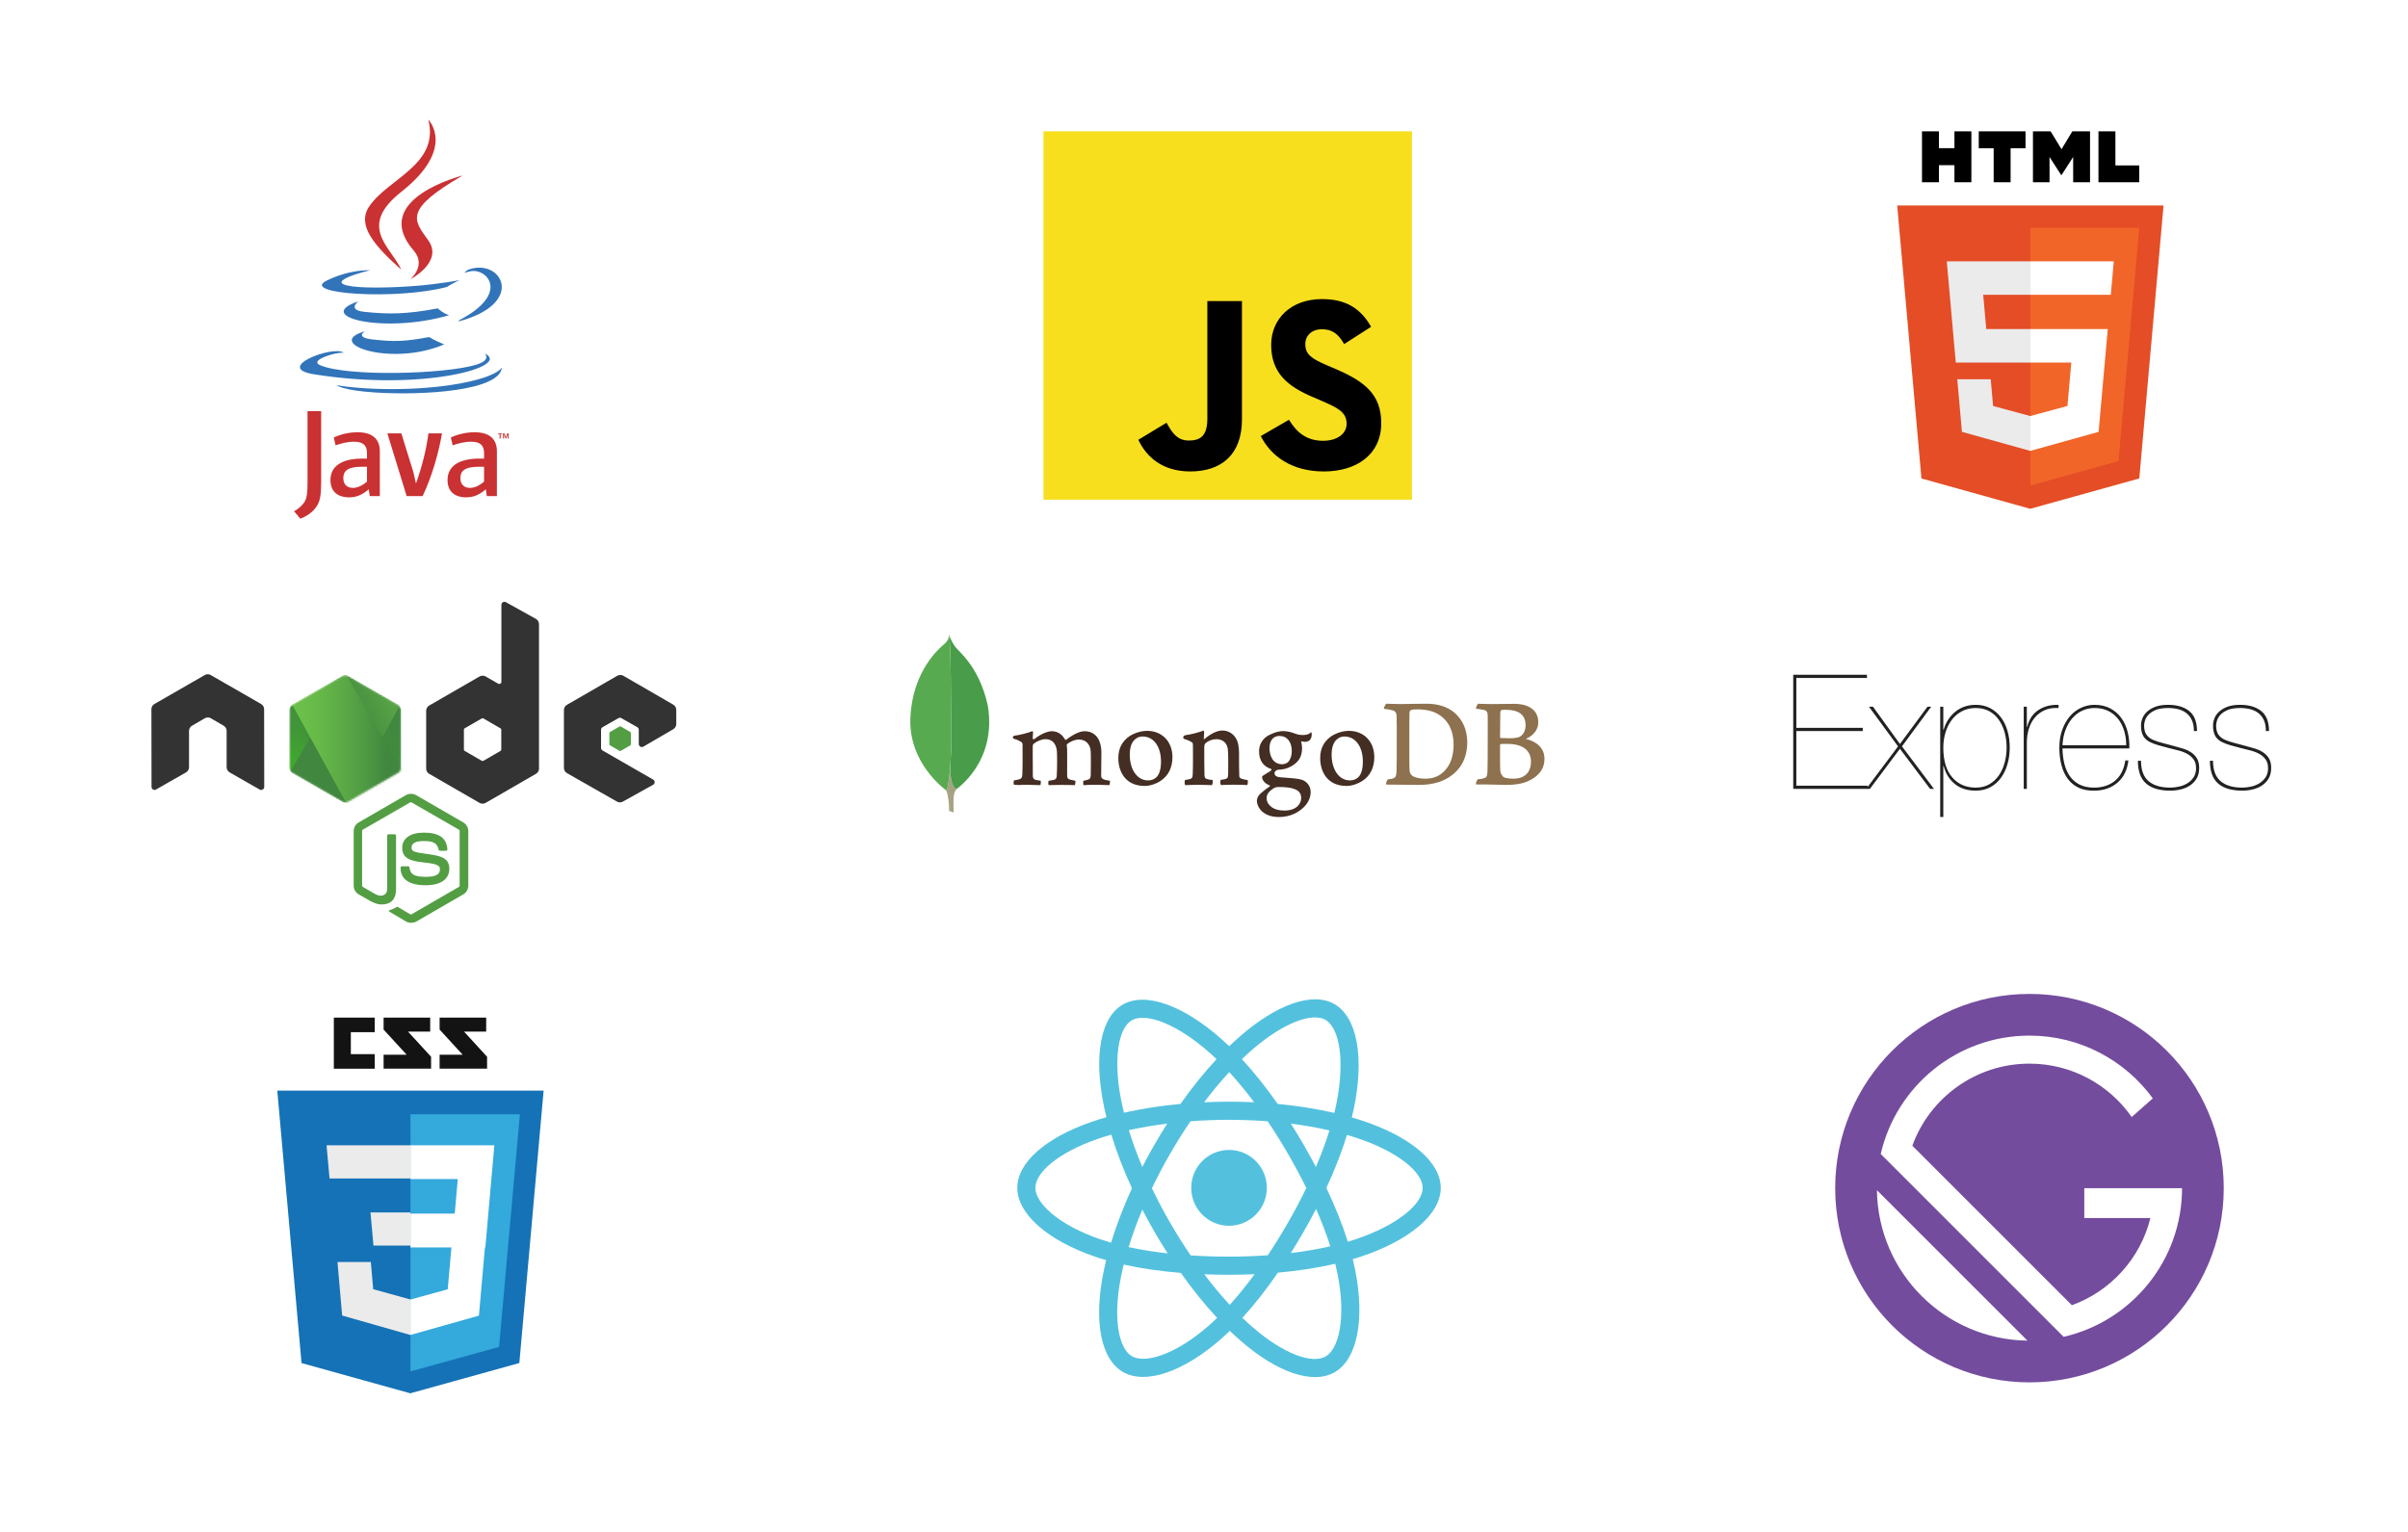 <svg width="1320" height="840" viewBox="0 0 1320 840" fill="none" xmlns="http://www.w3.org/2000/svg">
<g filter="url(#filter0_d)">
<rect x="21" y="16" width="1280" height="800" rx="20" fill="white"/>
<path d="M1054.29 258.365L1041 108.686H1187L1173.7 258.342L1113.91 274.99L1054.29 258.365Z" fill="#E44D26"/>
<path d="M1114 262.265L1162.31 248.812L1173.68 120.924H1114V262.265Z" fill="#F16529"/>
<path d="M1114 176.439H1089.81L1088.14 157.64H1114V139.282H1068.17L1068.61 144.207L1073.1 194.796H1114V176.439ZM1114 224.115L1113.92 224.137L1093.56 218.616L1092.26 203.975H1073.92L1076.48 232.799L1113.92 243.238L1114 243.215V224.115Z" fill="#EBEBEB"/>
<path d="M1054.58 68.009H1063.87V77.226H1072.37V68.009H1081.66V95.921H1072.37V86.574H1063.87V95.921H1054.58L1054.58 68.009ZM1093.87 77.266H1085.7V68.009H1111.34V77.266H1103.16V95.921H1093.87V77.266H1093.87ZM1115.41 68.009H1125.1L1131.06 77.817L1137.01 68.009H1146.7V95.921H1137.45V82.086L1131.06 92.01H1130.9L1124.5 82.086V95.921H1115.41V68.009H1115.41ZM1151.32 68.009H1160.61V86.695H1173.67V95.921H1151.32V68.009Z" fill="black"/>
<path d="M1113.94 176.439V194.796H1136.44L1134.32 218.604L1113.94 224.13V243.229L1151.41 232.799L1151.68 229.697L1155.98 181.368L1156.42 176.439H1151.5H1113.94ZM1113.94 139.282V157.64H1158.09L1158.45 153.514L1159.29 144.207L1159.72 139.282H1113.94Z" fill="white"/>
<path d="M985.705 426.822V396.85H1022.11V395.096H985.705V367.753H1024.41V366H984V428.575H1024.75V426.822H985.706H985.705ZM1057.58 383.528L1042.49 403.948L1027.74 383.528H1025.52L1041.46 405.263L1023.99 428.575H1026.03L1042.49 406.577L1059.03 428.575H1061.16L1043.6 405.262L1059.62 383.527H1057.58L1057.58 383.528ZM1066.27 444V415.956H1066.45C1067.47 420.045 1069.49 423.332 1072.5 425.815C1075.51 428.298 1079.35 429.54 1084.01 429.54C1087.02 429.54 1089.69 428.912 1092.02 427.656C1094.35 426.4 1096.3 424.691 1097.86 422.529C1099.43 420.367 1100.62 417.854 1101.44 414.991C1102.27 412.129 1102.68 409.119 1102.68 405.965C1102.68 402.576 1102.25 399.45 1101.4 396.587C1100.55 393.724 1099.31 391.241 1097.69 389.138C1096.07 387.034 1094.11 385.398 1091.81 384.23C1089.51 383.061 1086.91 382.477 1084.01 382.477C1081.79 382.477 1079.73 382.813 1077.83 383.485C1075.92 384.157 1074.23 385.106 1072.75 386.333C1071.27 387.57 1069.97 389.033 1068.92 390.671C1067.84 392.336 1067.01 394.162 1066.45 396.149H1066.27V383.528H1064.57V444H1066.27V444ZM1084.01 427.874C1078.67 427.874 1074.37 425.99 1071.13 422.221C1067.89 418.453 1066.27 413.034 1066.27 405.964C1066.27 403.042 1066.67 400.267 1067.47 397.638C1068.26 395.009 1069.42 392.701 1070.92 390.715C1072.43 388.728 1074.29 387.15 1076.51 385.982C1078.72 384.813 1081.22 384.229 1084.01 384.229C1086.85 384.229 1089.34 384.813 1091.47 385.982C1093.6 387.15 1095.36 388.743 1096.75 390.758C1098.15 392.774 1099.2 395.082 1099.91 397.682C1100.62 400.282 1100.97 403.042 1100.97 405.964C1100.97 408.593 1100.65 411.208 1099.99 413.808C1099.34 416.408 1098.33 418.745 1096.97 420.82C1095.6 422.893 1093.86 424.587 1091.72 425.902C1089.59 427.217 1087.02 427.874 1084.01 427.874V427.874ZM1112.06 428.575V403.072C1112.06 400.618 1112.4 398.222 1113.08 395.885C1113.76 393.548 1114.82 391.489 1116.24 389.707C1117.66 387.925 1119.46 386.522 1121.65 385.5C1123.84 384.477 1126.44 384.054 1129.45 384.229V382.476C1126.84 382.418 1124.55 382.71 1122.59 383.353C1120.63 383.995 1118.94 384.872 1117.52 385.982C1116.09 387.092 1114.96 388.392 1114.11 389.882C1113.25 391.37 1112.62 392.98 1112.23 394.658H1112.06V383.528H1110.35V428.576H1112.06V428.575ZM1131.58 406.402H1168.24C1168.36 403.305 1168.06 400.326 1167.35 397.463C1166.64 394.6 1165.5 392.058 1163.94 389.838C1162.38 387.618 1160.36 385.836 1157.89 384.492C1155.41 383.148 1152.47 382.476 1149.06 382.476C1146.62 382.476 1144.23 383.002 1141.9 384.054C1139.57 385.106 1137.52 386.639 1135.76 388.655C1134 390.671 1132.58 393.139 1131.5 396.061C1130.42 398.982 1129.88 402.312 1129.88 406.052C1129.88 409.382 1130.25 412.493 1130.99 415.385C1131.73 418.277 1132.86 420.79 1134.4 422.923C1135.93 425.055 1137.91 426.706 1140.32 427.874C1142.74 429.043 1145.65 429.598 1149.06 429.539C1154.06 429.539 1158.27 428.093 1161.68 425.201C1165.09 422.309 1167.11 418.234 1167.73 412.975H1166.03C1165.29 417.942 1163.4 421.666 1160.36 424.149C1157.32 426.633 1153.49 427.874 1148.89 427.874C1145.76 427.874 1143.12 427.319 1140.96 426.209C1138.8 425.099 1137.04 423.58 1135.67 421.652C1134.31 419.723 1133.3 417.459 1132.65 414.859C1131.99 412.26 1131.64 409.44 1131.58 406.402ZM1166.54 404.649H1131.58C1131.75 401.494 1132.32 398.661 1133.29 396.148C1134.25 393.636 1135.52 391.489 1137.08 389.707C1138.64 387.925 1140.46 386.567 1142.54 385.631C1144.61 384.697 1146.84 384.229 1149.23 384.229C1152.07 384.229 1154.57 384.77 1156.73 385.851C1158.89 386.932 1160.7 388.407 1162.15 390.277C1163.6 392.146 1164.69 394.323 1165.43 396.805C1166.17 399.289 1166.54 401.904 1166.54 404.649ZM1203.63 396.85H1205.33C1205.33 391.825 1203.91 388.173 1201.07 385.894C1198.23 383.616 1194.36 382.476 1189.47 382.476C1186.75 382.476 1184.44 382.827 1182.57 383.528C1180.69 384.229 1179.16 385.135 1177.96 386.245C1176.77 387.355 1175.92 388.582 1175.41 389.926C1174.89 391.27 1174.64 392.555 1174.64 393.782C1174.64 396.236 1175.06 398.193 1175.92 399.654C1176.77 401.115 1178.11 402.254 1179.92 403.072C1181.17 403.656 1182.6 404.182 1184.19 404.65C1185.78 405.117 1187.63 405.614 1189.73 406.139C1191.6 406.607 1193.45 407.074 1195.27 407.541C1197.09 408.009 1198.7 408.637 1200.09 409.426C1201.48 410.215 1202.62 411.222 1203.5 412.45C1204.38 413.676 1204.82 415.283 1204.82 417.27C1204.82 419.198 1204.38 420.834 1203.5 422.177C1202.63 423.514 1201.48 424.637 1200.13 425.464C1198.77 426.311 1197.25 426.925 1195.57 427.304C1193.89 427.684 1192.26 427.874 1190.67 427.874C1185.49 427.874 1181.53 426.691 1178.77 424.325C1176.02 421.958 1174.64 418.234 1174.64 413.15H1172.93C1172.93 418.818 1174.43 422.966 1177.41 425.596C1180.39 428.225 1184.81 429.539 1190.67 429.539C1192.54 429.539 1194.43 429.32 1196.34 428.882C1198.24 428.444 1199.95 427.728 1201.45 426.735C1202.95 425.755 1204.2 424.436 1205.12 422.879C1206.06 421.301 1206.53 419.373 1206.53 417.094C1206.53 414.932 1206.11 413.18 1205.29 411.836C1204.46 410.492 1203.39 409.382 1202.05 408.506C1200.71 407.629 1199.21 406.943 1197.53 406.446C1195.84 405.947 1194.15 405.465 1192.46 405C1190.37 404.437 1188.28 403.882 1186.19 403.335C1184.4 402.867 1182.74 402.312 1181.2 401.67C1179.73 401.027 1178.55 400.107 1177.67 398.909C1176.78 397.711 1176.34 396.002 1176.34 393.782C1176.34 393.373 1176.46 392.643 1176.68 391.591C1176.91 390.539 1177.45 389.473 1178.3 388.392C1179.16 387.311 1180.46 386.347 1182.23 385.5C1183.99 384.653 1186.4 384.229 1189.47 384.229C1191.58 384.229 1193.49 384.463 1195.23 384.93C1196.96 385.398 1198.45 386.143 1199.7 387.165C1200.95 388.188 1201.92 389.488 1202.6 391.065C1203.29 392.643 1203.63 394.571 1203.63 396.85V396.85ZM1243.1 396.85H1244.81C1244.81 391.825 1243.39 388.173 1240.54 385.894C1237.7 383.616 1233.84 382.476 1228.95 382.476C1226.22 382.476 1223.92 382.827 1222.04 383.528C1220.17 384.229 1218.63 385.135 1217.44 386.245C1216.24 387.355 1215.39 388.582 1214.88 389.926C1214.37 391.27 1214.11 392.555 1214.11 393.782C1214.11 396.236 1214.54 398.193 1215.39 399.654C1216.24 401.115 1217.58 402.254 1219.4 403.072C1220.65 403.656 1222.07 404.182 1223.66 404.65C1225.25 405.117 1227.1 405.614 1229.2 406.139C1231.08 406.607 1232.93 407.074 1234.75 407.541C1236.56 408.009 1238.17 408.637 1239.56 409.426C1240.96 410.215 1242.09 411.222 1242.97 412.45C1243.85 413.676 1244.29 415.283 1244.29 417.27C1244.29 419.198 1243.85 420.834 1242.97 422.177C1242.1 423.514 1240.95 424.637 1239.61 425.464C1238.24 426.311 1236.72 426.925 1235.04 427.304C1233.37 427.684 1231.73 427.874 1230.14 427.874C1224.97 427.874 1221.01 426.691 1218.25 424.325C1215.49 421.958 1214.11 418.234 1214.11 413.15H1212.41C1212.41 418.818 1213.9 422.966 1216.88 425.596C1219.87 428.225 1224.29 429.539 1230.14 429.539C1232.02 429.539 1233.91 429.32 1235.81 428.882C1237.72 428.444 1239.42 427.728 1240.93 426.735C1242.42 425.755 1243.67 424.436 1244.59 422.879C1245.53 421.301 1246 419.373 1246 417.094C1246 414.932 1245.59 413.18 1244.76 411.836C1243.94 410.492 1242.86 409.382 1241.52 408.506C1240.19 407.629 1238.68 406.943 1237.01 406.446C1235.32 405.947 1233.63 405.465 1231.93 405C1229.85 404.437 1227.76 403.882 1225.67 403.335C1223.88 402.867 1222.21 402.312 1220.68 401.67C1219.2 401.027 1218.02 400.107 1217.14 398.909C1216.26 397.711 1215.82 396.002 1215.82 393.782C1215.82 393.373 1215.93 392.643 1216.16 391.591C1216.39 390.539 1216.93 389.473 1217.78 388.392C1218.63 387.311 1219.94 386.347 1221.7 385.5C1223.46 384.653 1225.88 384.229 1228.95 384.229C1231.05 384.229 1232.97 384.463 1234.7 384.93C1236.44 385.398 1237.93 386.143 1239.18 387.165C1240.43 388.188 1241.4 389.488 1242.08 391.065C1242.76 392.643 1243.1 394.571 1243.1 396.85H1243.1Z" fill="#222222"/>
<path fill-rule="evenodd" clip-rule="evenodd" d="M824.047 385.356C823.734 385.419 823.42 386.115 823.42 386.495C823.358 389.029 823.295 395.742 823.295 400.301C823.295 400.428 823.483 400.682 823.671 400.682C824.612 400.745 826.87 400.808 828.815 400.808C831.512 400.808 833.08 400.428 833.959 400.049C836.217 398.908 837.283 396.438 837.283 393.714C837.283 387.572 833.018 385.229 826.682 385.229C826.243 385.166 824.989 385.166 824.047 385.356V385.356ZM840.232 413.665C840.232 407.395 835.652 403.911 827.372 403.911C826.996 403.911 824.361 403.848 823.734 403.974C823.545 404.038 823.295 404.165 823.295 404.355C823.295 408.851 823.232 416.008 823.42 418.795C823.545 419.998 824.424 421.708 825.491 422.214C826.619 422.848 829.191 422.974 830.948 422.974C835.903 422.974 840.232 420.188 840.232 413.665V413.665ZM811.251 381.873C811.878 381.873 813.76 382.062 818.59 382.062C823.17 382.062 826.808 381.936 831.261 381.936C836.718 381.936 844.246 383.899 844.246 392.132C844.246 396.185 841.423 399.415 837.722 400.999C837.535 401.062 837.535 401.188 837.722 401.251C842.991 402.582 847.634 405.875 847.634 412.081C847.634 418.161 843.87 422.024 838.412 424.431C835.088 425.887 830.948 426.394 826.745 426.394C823.545 426.394 814.952 426.014 810.185 426.141C809.683 425.95 810.624 423.671 811.062 423.291C812.192 423.227 813.07 423.164 814.262 422.784C815.956 422.341 816.144 421.834 816.394 419.238C816.52 417.021 816.52 409.167 816.52 403.595C816.52 395.932 816.583 390.739 816.52 388.206C816.458 386.243 815.768 385.609 814.388 385.229C813.321 385.039 811.565 384.785 810.122 384.596C809.808 384.279 810.874 382.125 811.251 381.873ZM775.056 421.264C776.562 422.467 779.51 422.973 782.145 422.973C785.532 422.973 788.92 422.341 792.182 419.363C795.506 416.325 797.827 411.638 797.827 404.165C797.827 397.008 795.13 391.181 789.609 387.762C786.473 385.798 782.458 384.976 777.816 384.976C776.437 384.976 775.119 385.039 774.304 385.419C774.115 385.546 773.677 386.115 773.677 386.432C773.551 387.699 773.551 397.451 773.551 403.151C773.551 409.041 773.551 417.274 773.677 418.224C773.677 419.175 774.115 420.631 775.057 421.264H775.056ZM760.817 381.872C762.009 381.872 766.588 382.062 768.783 382.062C772.736 382.062 775.558 381.873 783.023 381.873C789.295 381.873 794.565 383.582 798.329 386.812C802.907 390.802 805.292 396.312 805.292 403.025C805.292 412.588 800.963 418.098 796.635 421.264C792.307 424.494 786.661 426.394 778.632 426.394C774.367 426.394 767.027 426.267 760.942 426.204H760.88C760.566 425.634 761.381 423.417 761.883 423.354C763.514 423.164 763.954 423.1 764.769 422.785C766.086 422.277 766.337 421.581 766.526 419.238C766.713 414.868 766.651 409.611 766.651 403.658C766.651 399.415 766.713 391.118 766.588 388.458C766.4 386.242 765.459 385.672 763.577 385.292C762.636 385.102 761.381 384.848 759.626 384.659C759.374 384.215 760.503 382.252 760.817 381.873V381.872Z" fill="#8E714E"/>
<path fill-rule="evenodd" clip-rule="evenodd" d="M684.915 423.734C683.347 423.544 682.218 423.291 680.838 422.658C680.65 422.531 680.336 421.898 680.336 421.644C680.211 419.427 680.211 413.094 680.211 408.852C680.211 405.431 679.646 402.455 678.203 400.365C676.509 397.958 674.064 396.565 670.927 396.565C668.167 396.565 664.466 398.465 661.392 401.125C661.329 401.188 660.827 401.632 660.89 400.935C660.89 400.238 661.016 398.845 661.078 397.895C661.142 397.008 660.639 396.565 660.639 396.565C658.632 397.578 652.987 398.908 650.916 399.098C649.411 399.416 649.034 400.872 650.603 401.378H650.666C652.358 401.885 653.488 402.455 654.366 403.025C654.993 403.532 654.931 404.228 654.931 404.799C654.993 409.548 654.993 416.831 654.806 420.821C654.743 422.404 654.304 422.974 653.174 423.227L653.3 423.164C652.422 423.354 651.732 423.544 650.665 423.671C650.289 424.051 650.289 426.077 650.665 426.521C651.355 426.521 654.993 426.331 658.005 426.331C662.145 426.331 664.278 426.521 665.344 426.521C665.783 426.014 665.909 424.114 665.658 423.671C664.466 423.608 663.587 423.481 662.772 423.227C661.643 422.973 661.329 422.404 661.266 421.074C661.142 417.717 661.142 410.625 661.142 405.812C661.142 404.482 661.517 403.848 661.893 403.468C663.336 402.202 665.658 401.315 667.728 401.315C669.735 401.315 671.052 401.949 672.056 402.772C673.436 403.911 673.875 405.558 674.063 406.761C674.376 409.485 674.251 414.868 674.251 419.554C674.251 422.087 674.063 422.721 673.123 423.037C672.683 423.227 671.554 423.481 670.237 423.607C669.797 424.051 669.923 426.014 670.237 426.458C672.056 426.458 674.189 426.268 677.325 426.268C681.214 426.268 683.724 426.458 684.728 426.458C685.04 426.077 685.166 424.241 684.915 423.734V423.734ZM702.291 399.543C698.967 399.543 696.897 402.139 696.897 406.191C696.897 410.308 698.716 415.058 703.859 415.058C704.737 415.058 706.369 414.678 707.121 413.791C708.313 412.652 709.129 410.371 709.129 407.965C709.129 402.708 706.556 399.542 702.291 399.542V399.543ZM701.852 427.534C700.598 427.534 699.719 427.914 699.155 428.231C696.52 429.94 695.328 431.587 695.328 433.551C695.328 435.387 696.018 436.843 697.524 438.11C699.343 439.693 701.852 440.454 705.051 440.454C711.449 440.454 714.272 436.97 714.272 433.551C714.272 431.144 713.08 429.56 710.634 428.674C708.878 427.914 705.679 427.534 701.852 427.534V427.534ZM702.291 444C698.465 444 695.704 443.177 693.321 441.34C691 439.567 689.996 436.907 689.996 435.07C689.996 434.564 690.122 433.17 691.251 431.904C691.94 431.144 693.447 429.687 697.022 427.217C697.147 427.154 697.21 427.091 697.21 426.963C697.21 426.837 697.084 426.71 696.959 426.648C694.011 425.508 693.133 423.671 692.881 422.658V422.531C692.819 422.151 692.694 421.771 693.258 421.391C693.698 421.074 694.325 420.694 695.014 420.252C696.081 419.618 697.21 418.921 697.9 418.351C698.026 418.224 698.026 418.098 698.026 417.971C698.026 417.844 697.9 417.717 697.774 417.655C693.384 416.198 691.189 412.904 691.189 407.965C691.189 404.735 692.631 401.822 695.203 399.985C696.959 398.592 701.35 396.882 704.236 396.882H704.424C707.372 396.945 709.003 397.578 711.324 398.402C712.578 398.845 713.771 399.035 715.402 399.035C717.848 399.035 718.914 398.275 719.792 397.389C719.855 397.515 719.981 397.832 720.043 398.655C720.106 399.479 719.855 400.682 719.228 401.568C718.726 402.265 717.597 402.772 716.468 402.772H716.154C715.025 402.645 714.522 402.518 714.522 402.518L714.272 402.645C714.21 402.772 714.272 402.898 714.335 403.089L714.398 403.215C714.523 403.785 714.774 405.495 714.774 405.939C714.774 411.132 712.704 413.411 710.509 415.121C708.375 416.704 705.93 417.717 703.169 417.971C703.107 417.971 702.857 417.971 702.291 418.034C701.978 418.034 701.539 418.098 701.475 418.098H701.413C700.911 418.224 699.657 418.858 699.657 419.934C699.657 420.884 700.221 422.024 702.918 422.214C703.483 422.278 704.047 422.278 704.675 422.341C708.25 422.594 712.704 422.911 714.774 423.608C717.66 424.684 719.479 427.281 719.479 430.384C719.479 435.071 716.155 439.441 710.634 442.163C707.937 443.367 705.239 444 702.291 444V444ZM738.046 399.859C736.729 399.859 735.537 400.175 734.659 400.808C732.213 402.328 730.958 405.368 730.958 409.801C730.958 418.098 735.098 423.925 740.995 423.925C742.751 423.925 744.131 423.417 745.323 422.404C747.142 420.884 748.083 417.844 748.083 413.601C748.083 405.368 744.005 399.858 738.047 399.858L738.046 399.859ZM739.176 426.964C728.512 426.964 724.685 419.048 724.685 411.638C724.685 406.445 726.755 402.455 730.895 399.605C733.844 397.768 737.357 396.756 740.493 396.756C748.647 396.756 754.356 402.645 754.356 411.132C754.356 416.894 752.098 421.454 747.769 424.241C745.699 425.634 742.124 426.964 739.175 426.964H739.176V426.964ZM627.393 399.858C626.076 399.858 624.884 400.175 624.005 400.808C621.56 402.328 620.305 405.368 620.305 409.801C620.305 418.098 624.444 423.925 630.341 423.925C632.098 423.925 633.478 423.417 634.67 422.404C636.488 420.884 637.43 417.844 637.43 413.601C637.43 405.368 633.415 399.858 627.393 399.858ZM628.522 426.964C617.858 426.964 614.032 419.048 614.032 411.638C614.032 406.445 616.102 402.455 620.241 399.605C623.19 397.768 626.703 396.756 629.84 396.756C637.995 396.756 643.702 402.645 643.702 411.132C643.702 416.894 641.444 421.454 637.116 424.241C635.108 425.634 631.533 426.964 628.522 426.964ZM556.823 426.331C556.698 426.141 556.572 425.571 556.635 424.874C556.635 424.367 556.761 424.051 556.823 423.925C558.141 423.734 558.831 423.544 559.583 423.354C560.838 423.037 561.34 422.341 561.402 420.758C561.591 416.958 561.591 409.738 561.528 404.735V404.608C561.528 404.038 561.528 403.341 560.838 402.835C559.834 402.202 558.642 401.632 557.074 401.188C556.51 400.999 556.133 400.682 556.196 400.302C556.196 399.922 556.572 399.479 557.388 399.352C559.458 399.162 564.852 397.832 566.985 396.882C567.111 397.008 567.299 397.389 567.299 397.895L567.236 398.591C567.173 399.289 567.111 400.112 567.111 400.935C567.111 401.188 567.362 401.378 567.612 401.378C567.738 401.378 567.864 401.315 567.989 401.251C572.004 398.085 575.642 396.945 577.523 396.945C580.598 396.945 582.982 398.402 584.801 401.441C584.926 401.632 585.051 401.695 585.24 401.695C585.365 401.695 585.552 401.632 585.616 401.505C589.317 398.655 593.018 396.945 595.464 396.945C601.297 396.945 604.748 401.315 604.748 408.725C604.748 410.815 604.748 413.538 604.685 416.008C604.685 418.224 604.623 420.251 604.623 421.708C604.623 422.024 605.061 423.037 605.751 423.227C606.629 423.671 607.822 423.861 609.39 424.114H609.452C609.578 424.557 609.327 426.204 609.077 426.521C608.7 426.521 608.135 426.521 607.508 426.458C605.92 426.374 604.331 426.332 602.741 426.331C598.852 426.331 596.844 426.394 594.899 426.521C594.775 426.014 594.711 424.494 594.899 424.114C596.029 423.925 596.593 423.734 597.284 423.544C598.538 423.164 598.852 422.594 598.915 420.948C598.915 419.744 599.165 409.485 598.788 407.015C598.413 404.482 596.53 401.505 592.39 401.505C590.822 401.505 588.376 402.139 585.992 403.974C585.867 404.101 585.741 404.418 585.741 404.608V404.672C585.992 406.001 585.992 407.522 585.992 409.865V413.981C585.992 416.831 585.929 419.491 585.992 421.517C585.992 422.911 586.808 423.227 587.498 423.481C587.874 423.544 588.125 423.608 588.439 423.671C589.003 423.798 589.568 423.925 590.446 424.114C590.572 424.368 590.572 425.191 590.383 425.887C590.32 426.268 590.194 426.457 590.132 426.521C587.999 426.458 585.804 426.394 582.605 426.394C581.664 426.394 580.033 426.458 578.653 426.458C577.523 426.458 576.457 426.521 575.831 426.521C575.767 426.394 575.642 425.951 575.642 425.254C575.642 424.684 575.767 424.241 575.893 424.114C576.206 424.051 576.457 423.988 576.771 423.988C577.523 423.861 578.151 423.734 578.778 423.608C579.845 423.291 580.221 422.721 580.284 421.328C580.472 418.161 580.66 409.105 580.221 406.825C579.469 403.152 577.399 401.315 574.073 401.315C572.129 401.315 569.682 402.265 567.676 403.786C567.361 404.038 567.111 404.671 567.111 405.241V408.978C567.111 413.538 567.111 419.238 567.173 421.708C567.236 422.467 567.487 423.354 568.93 423.671C569.244 423.734 569.745 423.861 570.373 423.925L571.501 424.114C571.628 424.494 571.564 426.014 571.314 426.521C570.686 426.521 569.934 426.458 569.055 426.458C567.738 426.394 566.044 426.331 564.163 426.331C561.967 426.331 560.399 426.394 559.144 426.458C558.266 426.331 557.576 426.331 556.823 426.331V426.331Z" fill="#442D22"/>
<path fill-rule="evenodd" clip-rule="evenodd" d="M523.827 441.53L521.256 440.642C521.256 440.642 521.57 427.407 516.865 426.457C513.729 422.783 517.368 270.663 528.658 425.95C528.658 425.95 524.769 427.913 524.079 431.27C523.326 434.563 523.827 441.53 523.827 441.53V441.53Z" fill="white"/>
<path fill-rule="evenodd" clip-rule="evenodd" d="M523.827 441.53L521.256 440.642C521.256 440.642 521.57 427.407 516.865 426.457C513.729 422.783 517.368 270.663 528.658 425.95C528.658 425.95 524.769 427.913 524.079 431.27C523.326 434.563 523.827 441.53 523.827 441.53V441.53Z" fill="#A6A385"/>
<path fill-rule="evenodd" clip-rule="evenodd" d="M525.208 428.737C525.208 428.737 547.728 413.79 542.458 382.694C537.378 360.086 525.396 352.677 524.079 349.826C522.636 347.8 521.256 344.254 521.256 344.254L522.197 407.14C522.197 407.204 520.253 426.393 525.209 428.737" fill="white"/>
<path fill-rule="evenodd" clip-rule="evenodd" d="M525.208 428.737C525.208 428.737 547.728 413.79 542.458 382.694C537.378 360.086 525.396 352.677 524.079 349.826C522.636 347.8 521.256 344.254 521.256 344.254L522.197 407.14C522.197 407.204 520.253 426.393 525.209 428.737" fill="#499D4A"/>
<path fill-rule="evenodd" clip-rule="evenodd" d="M519.939 429.56C519.939 429.56 498.799 414.993 500.054 389.345C501.245 363.696 516.175 351.093 519.06 348.814C520.943 346.787 521.005 346.027 521.131 344C522.448 346.85 522.197 386.622 522.385 391.308C522.949 409.357 521.382 426.141 519.939 429.56Z" fill="white"/>
<path fill-rule="evenodd" clip-rule="evenodd" d="M519.939 429.56C519.939 429.56 498.799 414.993 500.054 389.345C501.245 363.696 516.175 351.093 519.06 348.814C520.943 346.787 521.005 346.027 521.131 344C522.448 346.85 522.197 386.622 522.385 391.308C522.949 409.357 521.382 426.141 519.939 429.56Z" fill="#58AA50"/>
<path d="M226.294 502C225.319 502 224.409 501.741 223.563 501.286L214.914 496.153C213.613 495.438 214.263 495.179 214.654 495.049C216.409 494.464 216.735 494.334 218.556 493.295C218.751 493.165 219.011 493.23 219.206 493.36L225.84 497.323C226.1 497.453 226.425 497.453 226.62 497.323L252.568 482.315C252.828 482.185 252.959 481.925 252.959 481.6V451.65C252.959 451.325 252.828 451.066 252.568 450.935L226.62 435.993C226.36 435.862 226.034 435.862 225.84 435.993L199.891 450.935C199.631 451.065 199.5 451.39 199.5 451.65V481.6C199.5 481.86 199.631 482.185 199.891 482.315L206.98 486.408C210.817 488.357 213.223 486.083 213.223 483.809V454.248C213.223 453.859 213.548 453.469 214.003 453.469H217.32C217.71 453.469 218.1 453.794 218.1 454.248V483.809C218.1 488.941 215.304 491.93 210.426 491.93C208.931 491.93 207.76 491.93 204.443 490.306L197.615 486.408C195.924 485.434 194.883 483.614 194.883 481.665V451.715C194.883 449.766 195.924 447.946 197.615 446.972L223.563 431.964C225.189 431.055 227.401 431.055 229.026 431.964L254.974 446.972C256.665 447.946 257.706 449.766 257.706 451.715V481.665C257.706 483.614 256.665 485.434 254.974 486.408L229.026 501.416C228.18 501.806 227.205 502 226.295 502H226.294ZM234.294 481.405C222.913 481.405 220.572 476.208 220.572 471.79C220.572 471.4 220.897 471.011 221.352 471.011H224.734C225.124 471.011 225.449 471.27 225.449 471.66C225.97 475.103 227.465 476.793 234.359 476.793C239.822 476.793 242.163 475.558 242.163 472.635C242.163 470.945 241.512 469.711 232.993 468.867C225.904 468.152 221.482 466.593 221.482 460.941C221.482 455.678 225.905 452.559 233.318 452.559C241.642 452.559 245.74 455.418 246.26 461.654C246.26 461.85 246.195 462.045 246.065 462.24C245.935 462.369 245.74 462.499 245.545 462.499H242.163C241.838 462.499 241.512 462.24 241.448 461.915C240.667 458.342 238.651 457.172 233.318 457.172C227.335 457.172 226.62 459.251 226.62 460.81C226.62 462.694 227.465 463.279 235.529 464.318C243.529 465.358 247.301 466.852 247.301 472.439C247.236 478.157 242.553 481.405 234.294 481.405Z" fill="#539E43"/>
<path d="M145.782 384.862C145.782 383.693 145.132 382.588 144.092 382.003L116.517 366.151C116.061 365.891 115.541 365.761 115.021 365.696H114.761C114.241 365.696 113.721 365.891 113.265 366.151L85.691 382.003C84.65 382.588 84 383.692 84 384.862L84.065 427.481C84.065 428.066 84.391 428.65 84.91 428.911C85.431 429.235 86.081 429.235 86.537 428.911L102.925 419.555C103.966 418.97 104.616 417.866 104.616 416.697V396.751C104.616 395.582 105.266 394.477 106.307 393.893L113.265 389.864C113.786 389.539 114.371 389.409 114.956 389.409C115.541 389.409 116.127 389.539 116.582 389.864L123.541 393.893C124.582 394.477 125.232 395.581 125.232 396.751V416.697C125.232 417.866 125.882 418.97 126.923 419.555L143.311 428.911C143.832 429.235 144.481 429.235 145.002 428.911C145.522 428.65 145.848 428.066 145.848 427.481L145.782 384.862ZM278.322 326.195C277.802 325.935 277.151 325.935 276.696 326.195C276.176 326.52 275.85 327.04 275.85 327.624V369.854C275.85 370.244 275.656 370.633 275.265 370.894C274.875 371.088 274.485 371.088 274.095 370.894L267.201 366.931C266.696 366.643 266.124 366.492 265.543 366.492C264.961 366.492 264.39 366.643 263.884 366.931L236.31 382.848C235.269 383.432 234.619 384.537 234.619 385.706V417.476C234.619 418.645 235.269 419.75 236.31 420.335L263.884 436.252C264.39 436.539 264.961 436.691 265.543 436.691C266.124 436.691 266.696 436.539 267.201 436.252L294.776 420.335C295.816 419.75 296.467 418.645 296.467 417.476V338.279C296.467 337.045 295.816 335.941 294.776 335.356L278.322 326.195H278.322ZM275.786 407.016C275.786 407.341 275.656 407.601 275.395 407.731L265.966 413.188C265.834 413.252 265.689 413.285 265.543 413.285C265.396 413.285 265.252 413.252 265.12 413.188L255.69 407.731C255.43 407.601 255.3 407.276 255.3 407.016V396.101C255.3 395.776 255.43 395.517 255.69 395.387L265.12 389.929C265.252 389.865 265.396 389.831 265.543 389.831C265.689 389.831 265.834 389.865 265.966 389.929L275.395 395.387C275.656 395.516 275.786 395.842 275.786 396.101V407.016ZM370.085 395.842C371.126 395.257 371.711 394.152 371.711 392.983V385.252C371.711 384.082 371.061 382.978 370.085 382.393L342.706 366.541C342.2 366.254 341.629 366.103 341.047 366.103C340.466 366.103 339.894 366.254 339.389 366.541L311.815 382.458C310.774 383.042 310.124 384.147 310.124 385.317V417.086C310.124 418.255 310.774 419.36 311.815 419.945L339.194 435.537C340.235 436.122 341.47 436.122 342.446 435.537L359.029 426.312C359.549 426.052 359.875 425.467 359.875 424.883C359.875 424.298 359.549 423.714 359.029 423.453L331.325 407.536C330.805 407.212 330.479 406.692 330.479 406.107V396.167C330.479 395.582 330.805 394.998 331.325 394.737L339.974 389.8C340.228 389.641 340.521 389.556 340.82 389.556C341.119 389.556 341.412 389.641 341.665 389.8L350.314 394.737C350.835 395.062 351.16 395.582 351.16 396.167V403.963C351.16 404.548 351.485 405.132 352.005 405.392C352.526 405.717 353.176 405.717 353.696 405.392L370.085 395.842V395.842Z" fill="#333333"/>
<path d="M340.625 394.347C340.721 394.284 340.834 394.25 340.95 394.25C341.065 394.25 341.178 394.284 341.275 394.347L346.543 397.401C346.738 397.53 346.868 397.725 346.868 397.985V404.092C346.868 404.352 346.738 404.547 346.543 404.677L341.275 407.73C341.178 407.794 341.065 407.828 340.95 407.828C340.834 407.828 340.721 407.794 340.625 407.73L335.357 404.677C335.162 404.547 335.032 404.352 335.032 404.092V397.985C335.032 397.725 335.162 397.53 335.357 397.401L340.625 394.347V394.347Z" fill="#539E43"/>
<mask id="mask0" mask-type="alpha" maskUnits="userSpaceOnUse" x="159" y="366" width="62" height="71">
<path d="M191.891 366.671C191.386 366.384 190.815 366.232 190.233 366.232C189.652 366.232 189.08 366.384 188.575 366.671L161.196 382.457C160.155 383.042 159.57 384.146 159.57 385.316V416.956C159.57 418.125 160.22 419.23 161.196 419.814L188.575 435.602C189.08 435.889 189.652 436.04 190.233 436.04C190.815 436.04 191.386 435.889 191.891 435.602L219.271 419.814C220.312 419.23 220.897 418.125 220.897 416.956V385.316C220.897 384.147 220.246 383.042 219.271 382.458L191.891 366.671Z" fill="white"/>
</mask>
<g mask="url(#mask0)">
<path d="M191.891 366.671C191.386 366.384 190.815 366.232 190.233 366.232C189.652 366.232 189.08 366.384 188.575 366.671L161.196 382.457C160.155 383.042 159.57 384.146 159.57 385.316V416.956C159.57 418.125 160.22 419.23 161.196 419.814L188.575 435.602C189.08 435.889 189.652 436.04 190.233 436.04C190.815 436.04 191.386 435.889 191.891 435.602L219.271 419.814C220.312 419.23 220.897 418.125 220.897 416.956V385.316C220.897 384.147 220.246 383.042 219.271 382.458L191.891 366.671Z" fill="url(#paint0_linear)"/>
<path d="M219.336 382.458L191.827 366.671C191.556 366.535 191.273 366.426 190.981 366.346L160.155 419.101C160.41 419.412 160.719 419.676 161.066 419.881L188.575 435.668C189.355 436.123 190.266 436.253 191.111 435.993L220.052 383.108C219.856 382.849 219.596 382.653 219.336 382.459V382.458Z" fill="url(#paint1_linear)"/>
<path fill-rule="evenodd" clip-rule="evenodd" d="M219.401 419.815C220.182 419.36 220.767 418.58 221.027 417.736L190.851 366.281C190.07 366.151 189.224 366.216 188.51 366.67L161.195 382.393L190.655 436.057C191.084 435.987 191.5 435.856 191.891 435.667L219.401 419.815L219.401 419.815Z" fill="url(#paint2_linear)"/>
<path fill-rule="evenodd" clip-rule="evenodd" d="M219.401 419.815L191.957 435.603C191.569 435.8 191.152 435.932 190.721 435.992L191.242 436.967L221.677 419.361V418.971L220.897 417.671C220.767 418.581 220.182 419.361 219.401 419.815V419.815Z" fill="url(#paint3_linear)"/>
<path fill-rule="evenodd" clip-rule="evenodd" d="M219.401 419.815L191.957 435.603C191.569 435.8 191.152 435.932 190.721 435.992L191.242 436.967L221.677 419.361V418.971L220.897 417.671C220.767 418.581 220.182 419.361 219.401 419.815V419.815Z" fill="url(#paint4_linear)"/>
</g>
<path d="M267.512 561.676H255.372L268 575.444V581.992H241.983V574.324H254.612L241.983 560.556V554H267.521L267.512 561.676ZM236.818 561.676H224.661L237.306 575.444V581.992H211.281V574.324H223.909L211.281 560.556V554H236.818V561.676ZM206.421 561.992H193.322V574.008H206.421V582H184V554H206.421V561.992Z" fill="#131313"/>
<path d="M166.289 743.412L153 594H299L285.694 743.387L225.909 760L166.289 743.412Z" fill="#1572B6"/>
<path d="M226 748L274.577 734.577L286 607H226V748Z" fill="#33A9DC"/>
<path d="M226 661.467H250.274L251.945 642.508H226V624H272L271.562 628.969L267.053 680H226V661.467Z" fill="white"/>
<path d="M225.959 708.527H225.877L205.581 702.904L204.282 688H186L188.557 717.345L225.893 728H226V708.527H225.959Z" fill="#EBEBEB"/>
<path d="M248.631 678.008L246.426 702.962L226 708.572V728L263.539 717.403L263.812 714.249L267 678H248.631V678.008Z" fill="white"/>
<path d="M226 624V642.191H181.656L181.275 638.105L180.439 628.882L180 624H226ZM225.934 660.809V679H205.717L205.36 674.914L204.524 665.691L204.085 660.809H225.925H225.934Z" fill="#EBEBEB"/>
<path d="M543.775 647.243C543.775 667.042 563.05 685.525 593.437 695.944C587.369 726.586 592.351 751.285 608.987 760.908C626.086 770.8 651.561 763.953 675.741 742.752C699.31 763.096 723.13 771.103 739.752 761.452C756.836 751.532 762.031 725.159 755.795 693.56C787.446 683.064 805.151 667.303 805.151 647.243C805.151 627.902 785.841 611.171 755.862 600.819C762.575 567.915 756.887 543.816 739.562 533.795C722.859 524.133 698.761 532.554 674.846 553.431C649.965 531.272 626.106 524.507 608.799 534.556C592.111 544.245 587.35 569.393 593.437 600.602C564.075 610.87 543.775 627.981 543.775 647.243Z" fill="white"/>
<path d="M749.513 611.099C747.042 610.249 744.551 609.461 742.041 608.737C742.457 607.04 742.842 605.336 743.195 603.625C748.852 576.083 745.153 553.896 732.524 546.592C720.415 539.588 700.611 546.891 680.609 564.35C678.638 566.074 676.711 567.848 674.829 569.67C673.569 568.459 672.287 567.271 670.983 566.107C650.021 547.437 629.01 539.571 616.393 546.896C604.296 553.921 600.713 574.78 605.805 600.881C606.312 603.466 606.884 606.037 607.521 608.593C604.548 609.44 601.676 610.342 598.929 611.303C574.354 619.897 558.659 633.366 558.659 647.337C558.659 661.767 575.507 676.241 601.105 685.016C603.181 685.724 605.274 686.38 607.382 686.984C606.697 689.737 606.089 692.509 605.558 695.297C600.703 720.944 604.495 741.309 616.561 748.29C629.023 755.498 649.939 748.089 670.306 730.231C671.916 728.82 673.532 727.322 675.15 725.753C677.188 727.725 679.28 729.64 681.425 731.496C701.153 748.524 720.637 755.4 732.692 748.4C745.143 741.17 749.189 719.293 743.935 692.676C743.534 690.643 743.067 688.567 742.543 686.452C744.012 686.017 745.453 685.568 746.86 685.1C773.471 676.257 790.784 661.96 790.784 647.337C790.784 633.316 774.583 619.755 749.513 611.099V611.099Z" fill="#53C1DE"/>
<path d="M743.741 675.66C742.472 676.081 741.169 676.488 739.842 676.883C736.904 667.554 732.939 657.634 728.088 647.387C732.718 637.381 736.529 627.589 739.385 618.32C741.759 619.011 744.064 619.737 746.285 620.505C767.766 627.921 780.868 638.888 780.868 647.337C780.868 656.338 766.717 668.023 743.742 675.66H743.741ZM734.207 694.608C736.53 706.378 736.862 717.019 735.323 725.338C733.94 732.813 731.16 737.796 727.723 739.792C720.408 744.039 704.763 738.518 687.893 723.956C685.958 722.287 684.009 720.504 682.055 718.619C688.596 711.443 695.133 703.1 701.512 693.837C712.735 692.838 723.336 691.205 732.951 688.976C733.423 690.893 733.845 692.771 734.207 694.608V694.608ZM637.795 739.058C630.648 741.59 624.956 741.662 621.516 739.672C614.193 735.437 611.15 719.084 615.301 697.151C615.795 694.559 616.36 691.982 616.996 689.421C626.504 691.53 637.029 693.048 648.278 693.963C654.699 703.028 661.425 711.36 668.203 718.657C666.763 720.054 665.288 721.416 663.781 722.741C654.774 730.639 645.75 736.24 637.796 739.058H637.795ZM604.312 675.604C592.994 671.723 583.646 666.68 577.239 661.178C571.482 656.232 568.575 651.322 568.575 647.337C568.575 638.86 581.177 628.045 602.194 620.695C604.832 619.777 607.496 618.936 610.183 618.174C613.089 627.651 616.899 637.559 621.497 647.579C616.839 657.749 612.975 667.815 610.043 677.403C608.118 676.851 606.207 676.251 604.312 675.604V675.604ZM615.537 598.971C611.174 576.607 614.071 559.738 621.361 555.505C629.128 550.996 646.299 557.426 664.398 573.545C665.555 574.575 666.717 575.654 667.881 576.77C661.137 584.033 654.473 592.303 648.107 601.315C637.19 602.33 626.739 603.96 617.132 606.143C616.54 603.766 616.008 601.374 615.537 598.97V598.971ZM715.665 623.77C713.395 619.838 711.042 615.956 708.606 612.126C716.013 613.064 723.108 614.311 729.771 615.837C727.771 622.268 725.278 628.992 722.342 635.886C720.197 631.803 717.971 627.764 715.665 623.77V623.77ZM674.832 583.878C679.406 588.848 683.987 594.398 688.492 600.418C679.353 599.985 670.197 599.983 661.057 600.412C665.567 594.447 670.187 588.905 674.832 583.878V583.878ZM633.738 623.838C631.461 627.8 629.277 631.815 627.186 635.879C624.299 629.009 621.828 622.254 619.81 615.732C626.433 614.245 633.496 613.03 640.854 612.108C638.391 615.961 636.019 619.873 633.738 623.838V623.838ZM641.066 683.277C633.464 682.426 626.295 681.272 619.674 679.827C621.723 673.189 624.248 666.289 627.198 659.272C629.297 663.339 631.491 667.356 633.778 671.32C636.113 675.363 638.542 679.35 641.066 683.277V683.277ZM675.107 711.499C670.407 706.412 665.719 700.786 661.141 694.734C665.585 694.909 670.116 694.998 674.721 694.998C679.453 694.998 684.131 694.892 688.734 694.686C684.214 700.848 679.649 706.482 675.107 711.499ZM722.437 658.914C725.539 666.008 728.154 672.87 730.232 679.396C723.501 680.937 716.235 682.177 708.578 683.098C711.032 679.197 713.408 675.247 715.705 671.25C718.04 667.189 720.284 663.076 722.437 658.914V658.914ZM707.114 666.282C703.598 672.409 699.884 678.419 695.978 684.304C689.091 684.798 681.974 685.052 674.721 685.052C667.499 685.052 660.472 684.826 653.705 684.386C649.698 678.515 645.914 672.494 642.36 666.336C638.824 660.211 635.52 653.953 632.457 647.576C635.513 641.197 638.806 634.936 642.331 628.806V628.808C645.854 622.676 649.609 616.681 653.586 610.835C660.489 610.312 667.567 610.037 674.723 610.037C681.91 610.037 688.997 610.314 695.898 610.841C699.835 616.678 703.566 622.652 707.082 628.753C710.619 634.87 713.957 641.101 717.089 647.435C713.989 653.834 710.662 660.12 707.115 666.282H707.114ZM727.571 555.209C735.344 559.706 738.367 577.838 733.483 601.618C733.163 603.167 732.815 604.71 732.439 606.247C722.809 604.018 712.352 602.359 701.403 601.328C695.024 592.218 688.415 583.935 681.781 576.765C683.52 575.084 685.299 573.446 687.119 571.854C704.256 556.894 720.273 550.987 727.571 555.209V555.209Z" fill="white"/>
<path d="M674.722 626.546C686.17 626.546 695.449 635.855 695.449 647.337C695.449 658.82 686.17 668.129 674.722 668.129C663.274 668.129 653.994 658.82 653.994 647.337C653.994 635.855 663.274 626.546 674.722 626.546" fill="#53C1DE"/>
<path d="M1113.5 541C1054.68 541 1007 588.678 1007 647.5C1007 706.322 1054.68 754 1113.5 754C1172.32 754 1220 706.322 1220 647.5C1220 588.678 1172.32 541 1113.5 541ZM1029.88 648.608L1112.39 731.115C1067.08 730.527 1030.47 693.917 1029.88 648.608ZM1132.22 729.028L1031.97 628.782C1040.48 591.609 1073.75 563.868 1113.5 563.868C1141.28 563.868 1165.91 577.423 1181.11 598.28L1169.54 608.495C1157.2 590.808 1136.7 579.229 1113.5 579.229C1083.96 579.229 1058.8 597.99 1049.29 624.249L1136.75 711.698C1157.99 704.005 1174.32 686.079 1179.79 663.875H1143.55V647.5H1197.14C1197.13 687.254 1169.39 720.525 1132.22 729.028Z" fill="#744C9E"/>
<path d="M573 68H775V270H573V68Z" fill="#F7DF1E"/>
<path d="M625.001 237.154L640.459 227.799C643.441 233.086 646.154 237.56 652.661 237.56C658.899 237.56 662.832 235.12 662.832 225.629V161.086H681.815V225.898C681.815 245.559 670.29 254.508 653.475 254.508C638.289 254.508 629.475 246.644 625 237.152L625.001 237.154ZM692.126 235.12L707.582 226.171C711.651 232.815 716.939 237.697 726.294 237.697C734.16 237.697 739.176 233.764 739.176 228.34C739.176 221.832 734.023 219.526 725.345 215.731L720.6 213.695C706.905 207.866 697.82 200.544 697.82 185.086C697.82 170.848 708.667 160 725.617 160C737.685 160 746.363 164.204 752.6 175.187L737.819 184.68C734.564 178.849 731.041 176.544 725.617 176.544C720.057 176.544 716.531 180.07 716.531 184.68C716.531 190.374 720.057 192.681 728.192 196.206L732.937 198.24C749.074 205.156 758.158 212.206 758.158 228.069C758.158 245.156 744.735 254.511 726.701 254.511C709.074 254.511 697.684 246.104 692.125 235.12" fill="black"/>
<path fill-rule="evenodd" clip-rule="evenodd" d="M201.071 177.663C201.071 177.663 195.339 180.998 205.155 182.125C217.051 183.483 223.127 183.288 236.231 180.809C236.231 180.809 239.681 182.969 244.497 184.838C215.112 197.43 177.993 184.11 201.071 177.663ZM197.479 161.231C197.479 161.231 191.048 165.991 200.873 167.007C213.58 168.319 223.611 168.426 240.979 165.085C240.979 165.085 243.377 167.519 247.151 168.848C211.627 179.239 172.063 169.666 197.479 161.231Z" fill="#3174B9"/>
<path fill-rule="evenodd" clip-rule="evenodd" d="M227.747 133.354C234.991 141.693 225.848 149.192 225.848 149.192C225.848 149.192 244.234 139.703 235.789 127.816C227.905 116.736 221.858 111.231 254.593 92.249C254.592 92.247 203.208 105.077 227.747 133.354Z" fill="#CA3132"/>
<path fill-rule="evenodd" clip-rule="evenodd" d="M266.61 189.817C266.61 189.817 270.854 193.316 261.936 196.021C244.979 201.157 191.347 202.706 176.449 196.226C171.098 193.895 181.138 190.664 184.297 189.981C187.592 189.269 189.472 189.399 189.472 189.399C183.516 185.205 150.978 197.635 172.947 201.201C232.851 210.914 282.147 196.828 266.61 189.817ZM203.829 144.204C203.829 144.204 176.551 150.685 194.171 153.041C201.613 154.035 216.437 153.806 230.256 152.647C241.547 151.7 252.879 149.673 252.879 149.673C252.879 149.673 248.901 151.38 246.019 153.344C218.314 160.632 164.803 157.238 180.209 149.788C193.236 143.487 203.829 144.204 203.829 144.204V144.204ZM252.766 171.555C280.927 156.925 267.907 142.863 258.816 144.758C256.594 145.223 255.596 145.624 255.596 145.624C255.596 145.624 256.426 144.326 258.002 143.768C275.982 137.449 289.808 162.41 252.205 172.295C252.203 172.295 252.637 171.904 252.766 171.555V171.555Z" fill="#3174B9"/>
<path fill-rule="evenodd" clip-rule="evenodd" d="M235.789 61.588C235.789 61.588 251.382 77.191 220.996 101.175C196.628 120.422 215.441 131.392 220.989 143.932C206.762 131.098 196.327 119.799 203.327 109.286C213.604 93.853 242.081 86.368 235.789 61.588V61.588Z" fill="#CA3132"/>
<path fill-rule="evenodd" clip-rule="evenodd" d="M206.599 211.212C233.625 212.94 275.136 210.252 276.12 197.461C276.12 197.461 274.23 202.309 253.782 206.155C230.712 210.498 202.253 209.993 185.379 207.208C185.379 207.208 188.837 210.069 206.599 211.212V211.212Z" fill="#3174B9"/>
<path fill-rule="evenodd" clip-rule="evenodd" d="M274.872 234.149H274.05V233.688H276.267V234.149H275.446V236.45H274.872V234.149ZM279.297 234.263H279.287L278.47 236.449H278.095L277.283 234.263H277.273V236.449H276.728V233.687H277.529L278.281 235.641L279.033 233.687H279.826V236.449H279.298V234.263H279.297V234.263ZM202.17 260.078C199.622 262.287 196.927 263.529 194.508 263.529C191.062 263.529 189.192 261.459 189.192 258.146C189.192 254.559 191.194 251.934 199.207 251.934H202.169V260.078H202.17V260.078ZM209.205 268.014V243.446C209.205 237.167 205.624 233.023 196.992 233.023C191.956 233.023 187.541 234.267 183.951 235.852L184.984 240.204C187.812 239.165 191.468 238.203 195.056 238.203C200.029 238.203 202.169 240.204 202.169 244.346V247.453H199.684C187.604 247.453 182.153 252.139 182.153 259.185C182.153 265.256 185.745 268.708 192.507 268.708C196.854 268.708 200.101 266.914 203.133 264.288L203.684 268.014H209.205V268.014ZM232.684 268.014H223.912L213.35 233.648H221.012L227.568 254.767L229.027 261.112C232.334 251.934 234.681 242.617 235.855 233.648H243.306C241.311 244.964 237.718 257.387 232.684 268.014V268.014ZM266.348 260.078C263.792 262.287 261.097 263.529 258.683 263.529C255.236 263.529 253.369 261.459 253.369 258.146C253.369 254.559 255.372 251.934 263.381 251.934H266.348V260.078V260.078ZM273.385 268.014V243.446C273.385 237.167 269.793 233.023 261.169 233.023C256.128 233.023 251.714 234.267 248.124 235.852L249.158 240.204C251.985 239.165 255.649 238.203 259.238 238.203C264.204 238.203 266.346 240.204 266.346 244.346V247.453H263.861C251.78 247.453 246.333 252.139 246.333 259.185C246.333 265.256 249.917 268.708 256.681 268.708C261.031 268.708 264.273 266.914 267.313 264.288L267.867 268.014H273.385V268.014ZM174.44 273.854C172.435 276.784 169.193 279.103 165.648 280.412L162.174 276.32C164.875 274.935 167.188 272.697 168.265 270.615C169.193 268.76 169.58 266.375 169.58 260.665V221.425H177.057V260.123C177.057 267.76 176.447 270.847 174.44 273.854V273.854Z" fill="#CA3132"/>
<rect x="21.5" y="16.5" width="1279" height="799" rx="19.5" stroke="white"/>
</g>
<defs>
<filter id="filter0_d" x="0" y="0" width="1320" height="840" filterUnits="userSpaceOnUse" color-interpolation-filters="sRGB">
<feFlood flood-opacity="0" result="BackgroundImageFix"/>
<feColorMatrix in="SourceAlpha" type="matrix" values="0 0 0 0 0 0 0 0 0 0 0 0 0 0 0 0 0 0 127 0"/>
<feMorphology radius="10" operator="dilate" in="SourceAlpha" result="effect1_dropShadow"/>
<feOffset dx="-1" dy="4"/>
<feGaussianBlur stdDeviation="5"/>
<feColorMatrix type="matrix" values="0 0 0 0 0 0 0 0 0 0 0 0 0 0 0 0 0 0 0.25 0"/>
<feBlend mode="normal" in2="BackgroundImageFix" result="effect1_dropShadow"/>
<feBlend mode="normal" in="SourceGraphic" in2="effect1_dropShadow" result="shape"/>
</filter>
<linearGradient id="paint0_linear" x1="201.388" y1="378.44" x2="171.421" y2="425.574" gradientUnits="userSpaceOnUse">
<stop stop-color="#41873F"/>
<stop offset="0.329" stop-color="#418B3D"/>
<stop offset="0.635" stop-color="#419637"/>
<stop offset="0.932" stop-color="#3FA92D"/>
<stop offset="1" stop-color="#3FAE2A"/>
</linearGradient>
<linearGradient id="paint1_linear" x1="186.076" y1="404.843" x2="261.201" y2="363.986" gradientUnits="userSpaceOnUse">
<stop offset="0.138" stop-color="#41873F"/>
<stop offset="0.403" stop-color="#54A044"/>
<stop offset="0.714" stop-color="#66B848"/>
<stop offset="0.908" stop-color="#6CC04A"/>
</linearGradient>
<linearGradient id="paint2_linear" x1="158.569" y1="401.137" x2="221.924" y2="401.137" gradientUnits="userSpaceOnUse">
<stop offset="0.092" stop-color="#6CC04A"/>
<stop offset="0.286" stop-color="#66B848"/>
<stop offset="0.597" stop-color="#54A044"/>
<stop offset="0.862" stop-color="#41873F"/>
</linearGradient>
<linearGradient id="paint3_linear" x1="158.57" y1="427.372" x2="221.924" y2="427.372" gradientUnits="userSpaceOnUse">
<stop offset="0.092" stop-color="#6CC04A"/>
<stop offset="0.286" stop-color="#66B848"/>
<stop offset="0.597" stop-color="#54A044"/>
<stop offset="0.862" stop-color="#41873F"/>
</linearGradient>
<linearGradient id="paint4_linear" x1="231.154" y1="376.944" x2="215.135" y2="460.968" gradientUnits="userSpaceOnUse">
<stop stop-color="#41873F"/>
<stop offset="0.329" stop-color="#418B3D"/>
<stop offset="0.635" stop-color="#419637"/>
<stop offset="0.932" stop-color="#3FA92D"/>
<stop offset="1" stop-color="#3FAE2A"/>
</linearGradient>
</defs>
</svg>
